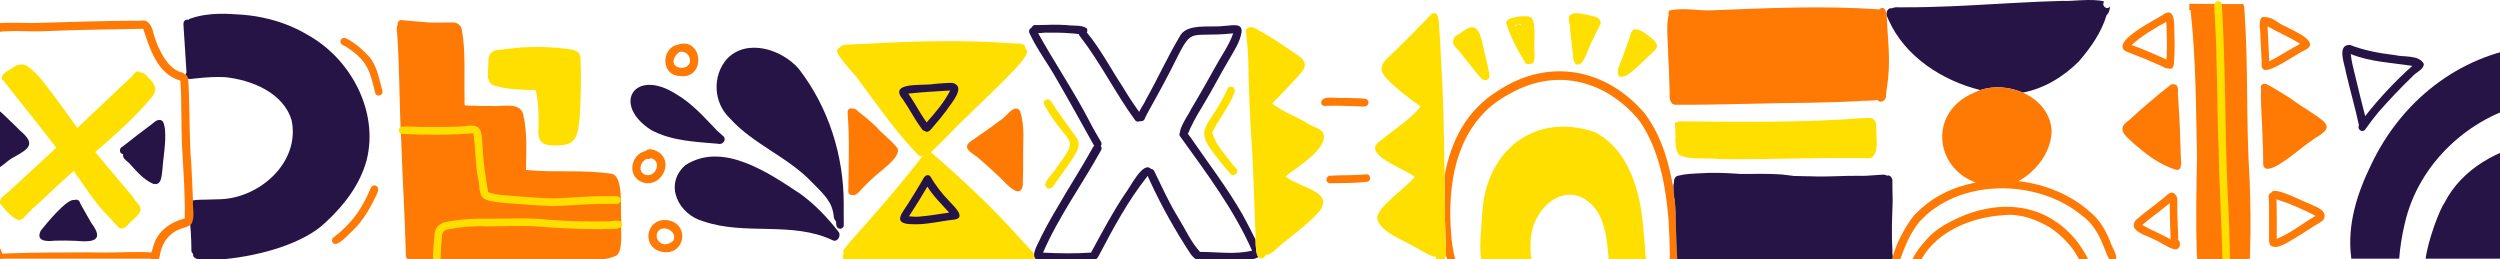 <svg width="1440" height="149" viewBox="0 0 1440 149" fill="none" xmlns="http://www.w3.org/2000/svg">
<path fill-rule="evenodd" clip-rule="evenodd" d="M177.185 20.094C202.029 33.805 218.285 64.135 211.171 92.316C207.367 106.256 198.438 117.946 188.007 127.646C175.365 140.234 150.14 147.167 130.026 149.177H113.632C112.11 148.749 111.003 147.905 111.244 146.15C110.684 145.817 110.275 145.217 110.257 144.357C110.072 110.668 101.709 115.915 126.204 114.772C149.219 114.439 172.901 93.723 168.017 69.487C163.387 53.347 144.773 45.996 129.509 44.427C123.897 44.181 118.8 44.524 113.425 45.106C111.246 45.078 107.53 46.657 106.849 43.598C106.832 42.813 107.047 42.249 107.426 41.844C107.424 41.83 107.424 41.82 107.42 41.809C106.802 33.252 106.433 24.678 105.786 16.12C105.813 14.752 105.235 13.089 106.277 11.972C106.905 11.374 107.783 11.157 108.556 11.419C108.886 10.983 109.393 10.656 110.101 10.567C111.309 10.15 112.533 9.795 113.762 9.489C119.206 8.143 124.852 7.812 130.476 7.956C132.465 8.007 134.448 8.116 136.422 8.262C141.517 8.507 146.594 9.14 151.577 10.192C152.986 10.488 154.383 10.819 155.772 11.181C163.269 13.14 170.495 16.084 177.185 20.094Z" fill="#261447"/>
<path fill-rule="evenodd" clip-rule="evenodd" d="M357.855 126.498C357.369 131.311 359.163 144.939 354.962 147.244C352.846 148.191 350.618 148.793 348.335 149.177H348.333H269.106H269.104C261.763 148.708 254.421 148.313 247.068 148.55C245.002 148.224 240.439 149.402 237.527 148.933C237.418 149.023 237.304 149.104 237.183 149.177H234.733C234.293 148.879 233.949 148.378 233.813 147.644C233.296 125.115 231.773 102.621 231.064 80.093C229.943 59.72 230.227 39.3 228.742 18.938C228.341 16.737 228.56 15.228 229.063 14.277C228.7 12.901 229.959 11.315 231.465 11.605C236.629 11.986 241.785 12.619 246.961 12.929C251.2 13.158 255.441 12.97 259.685 12.945C262.509 12.627 265.343 13.852 265.968 16.842C268.394 30.119 267.204 43.833 267.61 57.277C267.456 58.195 267.585 59.411 267.667 60.638C268.433 60.681 269.209 60.8 269.842 60.835C274.272 61.05 278.696 61.08 283.127 61.023C289.047 61.718 299.56 58.252 301.425 66.132C303.791 76.456 303.083 87.227 302.943 97.745C302.943 97.796 302.943 97.847 302.941 97.898C319.422 99.597 336.174 97.518 352.59 100.154C359.36 102.09 357.132 120.469 357.855 126.498Z" fill="#FE7A04"/>
<path fill-rule="evenodd" clip-rule="evenodd" d="M238.698 149.178C238.51 148.601 238.629 147.928 239.231 147.198C240.225 146.095 241.67 146.772 242.923 146.784C247.503 147.005 252.095 146.928 256.677 147.058C261.221 147.188 265.786 147.331 270.319 147.711C271.246 147.694 272.039 148.341 272.319 149.176H238.698V149.178Z" fill="#FE7A04"/>
<path fill-rule="evenodd" clip-rule="evenodd" d="M236.941 149.177C236.521 148.469 236.469 147.567 237.045 146.823C238.326 145.27 240.621 146.016 242.381 145.805C243.532 145.787 244.509 146.742 244.524 147.895C244.53 148.441 244.378 148.86 244.122 149.177H236.941Z" fill="#FE7A04"/>
<path fill-rule="evenodd" clip-rule="evenodd" d="M249.476 149.178C248.959 147.873 249.822 146.062 251.536 146.19C256.247 147.058 261.064 147.362 265.843 147.638C272.183 147.98 278.218 148.301 284.507 148.528C285.19 148.518 285.707 148.781 286.052 149.178H249.476Z" fill="#FE7A04"/>
<path fill-rule="evenodd" clip-rule="evenodd" d="M589.317 92.055C589.343 96.424 589.325 100.785 589.129 105.146C589.4 107.645 588.32 111.153 585.151 109.993C580.918 108.022 578.083 103.909 574.58 100.924C571.249 97.749 567.817 94.67 564.321 91.68C561.453 88.74 553.051 85.658 559.206 81.36C564.998 77.329 570.624 73.534 576.202 69.301C579.389 67.718 584.212 59.205 587.517 63.908C590.568 72.833 589.112 82.751 589.317 92.055Z" fill="#FE7A04"/>
<path fill-rule="evenodd" clip-rule="evenodd" d="M517.04 85.494C518.996 90.856 506.142 99.051 502.623 102.707C500.534 104.57 498.836 106.163 497.009 108.183C495.525 109.567 493.447 112.88 491.29 112.292H491.288C490.122 112.507 488.778 111.917 488.624 110.486C488.784 95.193 489.416 79.823 488.202 64.531C488.208 64.537 488.212 64.541 488.212 64.541C488.177 62.704 490.008 62.041 491.31 62.602C492.518 62.432 493.43 63.407 494.27 64.135C497.97 67.059 501.68 69.98 504.985 73.358C508.731 77.64 513.656 80.991 517.04 85.494Z" fill="#FE7A04"/>
<path fill-rule="evenodd" clip-rule="evenodd" d="M1086.78 10.437C1087.32 21.535 1088.73 32.678 1087.67 43.782C1087.38 47.79 1086.53 51.494 1086.31 55.239C1086.51 57.595 1083.5 59.782 1081.67 57.81C1081.59 57.723 1081.52 57.631 1081.45 57.532C1077.97 58.288 1072.54 57.844 1070.73 58.266C1061.53 58.732 1052.32 58.974 1043.12 59.166C1017.07 59.351 990.948 60.46 965.002 60.338C964.594 60.336 964.221 60.306 963.81 60.133C963.816 60.127 963.818 60.123 963.824 60.119C963.299 59.896 962.95 59.513 962.763 59.065C962.757 59.063 962.755 59.059 962.751 59.057C961.068 57.039 961.977 53.877 961.636 51.413C961.551 44.682 961.235 37.959 960.85 31.235C961.137 28.352 959.288 13.663 961.235 8.609C960.817 7.709 960.951 6.539 961.879 5.983C969.916 4.207 978.624 6.442 986.885 5.904C1018.71 4.631 1050.59 3.163 1082.41 5.428C1085.65 2.462 1087.13 7.747 1086.78 10.437Z" fill="#FE7A04"/>
<path fill-rule="evenodd" clip-rule="evenodd" d="M1295.8 103.694C1296.28 117.138 1296.52 130.601 1296.06 144.051C1295.88 145.564 1296.34 147.81 1295.63 149.179H1291.76H1291.74H1291.69H1291.62H1291.51H1291.38H1291.22H1291.03H1290.82H1290.58H1290.32H1290.04H1289.73H1289.41H1289.07H1288.71H1288.33H1287.94H1287.53H1287.1H1286.67H1286.22H1285.76H1285.29H1284.82H1284.33H1283.84H1283.34H1282.83H1282.32H1281.81H1281.3H1280.79H1280.27H1279.76H1279.25H1278.74H1278.24H1277.74H1277.25H1276.76H1276.28H1275.81H1275.36H1274.91H1274.47H1274.05H1273.64H1273.25H1272.87H1272.51H1272.17H1271.84H1271.54H1271.26H1271H1270.76H1270.55H1270.36H1270.2H1270.06H1269.96H1269.88H1269.83H1269.82H1265.59C1265.44 148.706 1265.44 148.183 1265.6 147.694C1265.46 147.429 1265.38 147.133 1265.36 146.823C1264.77 128.428 1265.09 109.636 1265.47 91.306C1264.9 63.042 1264.92 34.675 1261.84 6.547C1261.81 6.32 1261.77 6.079 1261.74 5.831C1261.48 5.825 1261.23 5.77 1260.99 5.671C1261.01 5.116 1261.03 4.562 1261.05 4.005C1261.08 3.404 1261.07 2.798 1261.08 2.192C1268.62 2.194 1276.17 2.267 1283.7 2.342C1286.5 2.383 1289.31 2.375 1292.12 2.328C1292.55 3.305 1292.8 4.554 1292.82 6.145C1295.12 38.6 1293.64 71.217 1295.8 103.694Z" fill="#FE7A04"/>
<path fill-rule="evenodd" clip-rule="evenodd" d="M1338.39 69.933C1344.14 75.209 1334.34 78.292 1331.1 81.293C1326.28 84.152 1309.03 100.296 1304.52 96.711C1303.5 95.811 1303.57 94.491 1303.59 93.545C1303.64 89.259 1303.49 84.977 1303.29 80.695C1303.06 70.868 1302.06 60.934 1302.38 51.146C1301.57 48.044 1304.75 47.606 1306.79 49.159C1311.18 51.498 1315.35 54.262 1319.6 56.845C1325.59 61.603 1332.63 64.916 1338.39 69.933Z" fill="#FE7A04"/>
<path fill-rule="evenodd" clip-rule="evenodd" d="M1256.36 94.135C1256.39 94.526 1256.3 94.889 1256.14 95.201C1256.37 96.661 1255.11 98.38 1253.29 97.727C1243.53 94.785 1235.35 88.286 1227.85 81.597C1223.3 77.473 1219.36 73.816 1226.18 69.372C1233.81 62.375 1241.62 55.592 1249.82 49.266C1250.55 48.506 1251.54 48.328 1252.37 48.549C1252.47 48.555 1252.59 48.565 1252.71 48.583C1255.63 49.576 1254.02 53.698 1254.6 56.052C1255.02 62.89 1255.5 69.719 1255.69 76.567C1255.84 81.119 1255.96 85.676 1256.14 90.228C1256.2 91.531 1256.32 92.833 1256.36 94.135Z" fill="#FE7A04"/>
<path fill-rule="evenodd" clip-rule="evenodd" d="M334.28 32.68C334.96 44.415 334.576 56.303 333.861 68.04C332.492 81.214 330.943 84.407 316.946 83.667C310.166 83.089 309.759 78.897 310.229 73.135C310.355 66.073 310.108 58.921 308.682 51.989C301.102 51.592 293.365 51.724 285.996 49.651C280.8 48.613 280.646 44.354 281.134 39.962C281.669 36.885 280.277 31.644 283.591 30.012C284.704 28.719 286.677 28.881 288.226 28.615C291.45 28.222 294.673 27.831 297.911 27.553C307.231 26.744 316.63 26.936 325.913 28.084C329.11 28.496 333.694 28.682 334.28 32.68Z" fill="#FFDF00"/>
<path fill-rule="evenodd" clip-rule="evenodd" d="M595.613 148.161C595.621 148.554 595.542 148.893 595.4 149.179H591.418H489.472H485.938C485.052 148.177 485.284 147.003 486.007 146.093C485.614 145.347 485.651 144.408 486.168 143.686C488.813 140.076 491.85 136.773 494.827 133.446C504.862 122.226 514.636 110.861 524.021 99.236C526.111 96.669 528.137 94.056 530.197 91.469C530.608 90.95 531.04 90.339 531.565 89.924C531.559 89.918 531.555 89.914 531.549 89.91C531.496 89.869 531.445 89.831 531.397 89.786C530.663 90.133 529.763 90.094 528.988 89.36C516.597 76.659 506.401 62.015 495.86 47.792C493.825 44.127 480.712 31.35 482.226 28.779C482.482 28.1 483.025 27.679 483.637 27.51C484.209 26.099 486.63 25.714 488.284 25.724C491.773 25.446 495.273 25.39 498.77 25.264C512.956 24.463 527.153 23.8 541.367 23.725C555.409 23.62 569.437 23.914 583.442 24.994C585.875 25.327 590.587 24.197 590.544 27.861C590.534 27.922 590.52 27.981 590.508 28.039C590.611 28.09 590.71 28.149 590.804 28.218C595.063 30.598 581.015 43.148 578.998 45.647C567.424 57.232 555.44 68.172 544.113 79.957C541.505 82.583 538.823 85.123 536.196 87.73C554.951 103.694 572.831 120.75 589.22 139.155C591.09 141.241 593.312 143.508 595.071 145.519C595.54 146.103 595.625 146.744 595.463 147.316C595.558 147.561 595.613 147.845 595.613 148.161Z" fill="#FFDF00"/>
<path fill-rule="evenodd" clip-rule="evenodd" d="M85.614 44.901C89.456 48.624 90.984 51.825 87.159 56.342C77.516 67.841 66.226 77.745 54.877 87.57C55.071 87.815 55.262 88.058 55.458 88.3C61.922 96.195 68.49 103.82 74.996 111.562C78.475 114.98 79.179 118.332 74.461 121.081C72.051 122.466 69.92 125.196 67.053 125.377C66.69 125.205 66.384 125.028 66.127 124.848C65.37 125.75 63.978 126.131 62.901 125.028C56.521 118.877 51.547 111.507 46.524 104.259C45.163 102.319 43.783 100.387 42.392 98.467C40.794 99.895 39.203 101.332 37.631 102.78C31.517 108.18 25.737 114.052 19.622 119.41C17.438 120.982 15.575 124.025 12.585 123.672C11.819 123.493 11.277 123.139 10.933 122.703C10.296 122.944 9.548 122.893 8.867 122.352C5.862 119.595 0.66 114.056 5.033 110.376C11.328 104.464 17.726 98.662 24.072 92.803C26.858 90.228 29.635 87.647 32.407 85.062C23.18 72.981 13.609 61.159 4.159 49.256C3.616 48.451 2.835 47.659 2.371 46.771C1.536 46.468 0.95 45.643 0.937 44.696C1.625 41.805 5.203 40.544 7.441 38.935C10.521 36.621 14.116 36.382 17.053 39.087C22.683 43.312 26.513 49.339 30.821 54.799C35.535 60.989 39.989 67.377 44.523 73.7C54.68 64.133 64.793 54.527 74.946 44.956C76.478 43.883 77.249 41.639 79.073 41.139C79.866 41.019 80.533 41.347 80.959 41.88C82.988 41.546 84.373 43.59 85.614 44.901Z" fill="#FFDF00"/>
<path fill-rule="evenodd" clip-rule="evenodd" d="M68.671 131.281C66.469 128.905 63.937 126.719 62.214 123.948C61.484 122.577 62.165 120.718 63.765 120.42C65.678 120.055 66.074 121.786 67.061 122.875C66.662 119.883 69.062 117.308 69.642 114.441C70.512 110.07 73.719 110.938 76.051 113.699C77.75 115.4 79.661 117.063 80.655 119.297C82.025 122.587 78.185 124.779 76.308 126.899C74.106 128.552 71.868 132.905 68.671 131.281ZM69.518 125.484C69.806 125.78 70.094 126.078 70.38 126.378C70.514 126.253 70.644 126.127 70.777 126.001C70.347 125.851 69.962 125.578 69.695 125.203C69.609 125.186 69.52 125.166 69.433 125.142C69.312 125.111 69.194 125.073 69.08 125.032C69.224 125.182 69.37 125.334 69.518 125.484ZM72.924 118.299C72.685 118.918 72.438 119.538 72.19 120.154C72.146 120.262 72.103 120.371 72.057 120.479C72.49 120.162 72.931 119.854 73.387 119.568C73.956 119.212 74.635 119.13 75.246 119.303C75.041 119.072 74.83 118.843 74.615 118.62C74.173 118.18 73.725 117.746 73.277 117.312C73.166 117.642 73.05 117.971 72.924 118.299Z" fill="#FFDF00"/>
<path fill-rule="evenodd" clip-rule="evenodd" d="M69.317 127.99C66.592 127.035 67.956 122.974 70.622 123.204C71.709 123.366 72.956 123.755 73.481 124.795C74.282 126.356 72.739 128.248 71.072 127.865C70.535 128.128 69.886 128.181 69.317 127.99Z" fill="#FFDF00"/>
<path fill-rule="evenodd" clip-rule="evenodd" d="M10.003 126.468C6.111 124.767 3.431 121.202 0.712 118.078C-1.058 116.26 0.586 113.804 2.293 112.637C3.676 111.544 5.113 110.522 6.51 109.484C7.536 108.479 9.231 107.883 10.293 109.178C12.519 112.29 6.49 114.421 4.913 116.199C6.784 118.182 8.434 120.426 10.772 121.9C12.303 120.383 13.63 119.183 15.021 117.663C16.412 116.047 19.184 117.432 18.729 119.516C18.442 120.746 17.27 121.569 16.483 122.484C14.827 123.992 12.576 127.798 10.003 126.468Z" fill="#FFDF00"/>
<path fill-rule="evenodd" clip-rule="evenodd" d="M416.769 78.566C418.639 80.707 416.139 83.627 413.603 82.81C400.494 81.664 386.776 81.234 374.944 74.822C352.142 60.115 365.421 38.835 389.456 54.213C398.687 59.543 405.671 67.608 412.976 75.178C414.185 76.366 415.535 77.406 416.769 78.566Z" fill="#261447"/>
<path fill-rule="evenodd" clip-rule="evenodd" d="M485.986 117.646C486.02 121.705 485.893 125.77 486.025 129.825C485.879 132.002 482.673 132.507 481.925 130.389C481.72 129.863 481.678 129.316 481.635 128.734C481.601 128.317 481.581 127.899 481.566 127.481C479.865 126.157 480.366 123.457 479.723 121.563C478.134 114.64 472.34 109.877 467.697 104.979C453.781 90.358 433.894 83.122 420.404 68.147C410.911 59.188 410.123 43.804 418.697 33.951C430.212 21.856 450.332 28.414 460.08 39.63C477.286 61.852 486.033 89.632 485.986 117.646Z" fill="#261447"/>
<path fill-rule="evenodd" clip-rule="evenodd" d="M482.841 133.343C484.781 135.309 482.535 139.784 479.703 138.423C456.312 127.264 429.358 135.775 405.315 127.534C390.819 123.674 382.136 106.315 394.732 95.159C416.308 81.176 443.013 99.738 461.265 111.85C469.474 117.867 476.607 125.322 482.841 133.343Z" fill="#261447"/>
<path fill-rule="evenodd" clip-rule="evenodd" d="M11.783 75.42C20.874 83.136 16.497 85.741 8.099 90.443C4.365 92.117 -0.86 98.254 -4.199 98.013C-9.191 96.78 -6.871 84.673 -7.303 80.502C-6.851 76.8 -7.194 66.388 -4.921 64.072C-2.964 60.664 0.596 64.721 2.41 66.315C5.593 69.289 8.655 72.391 11.783 75.42Z" fill="#261447"/>
<path fill-rule="evenodd" clip-rule="evenodd" d="M93.915 70.116C96.78 76.269 94.041 89.822 93.626 96.949C93.109 100.336 93.425 107.369 88.156 105.839C82.909 103.603 78.969 98.986 75.203 94.873C73.859 92.916 70.237 91.574 70.939 88.811C68.683 88.559 68.447 85.467 70.414 84.559C73.597 82.213 76.626 79.665 79.778 77.271C82.428 75.264 85.143 73.332 87.748 71.26C89.38 69.733 92.052 67.868 93.915 70.116Z" fill="#261447"/>
<path fill-rule="evenodd" clip-rule="evenodd" d="M52.689 128.566C60.294 138.711 53.376 139.613 44.095 138.744C39.849 138.543 35.584 138.496 31.336 138.632C27.002 139.165 20.313 139.039 23.515 132.813C26.286 129.298 38.97 113.744 42.974 115.252C44.709 114.338 46.001 115.921 46.382 117.47C48.432 121.194 50.568 124.88 52.689 128.566Z" fill="#261447"/>
<path fill-rule="evenodd" clip-rule="evenodd" d="M103.712 46.387C90.676 42.594 86.268 28.088 82.493 16.574C63.963 16.96 45.414 17.087 26.888 17.906C17.264 18.454 7.556 17.235 -2.013 18.503C-2.311 28.07 -9.723 42.207 -20 44.105V39.032C-13.072 36.538 -8.857 28.2 -7.308 21.383C-6.775 17.021 -7.592 14.006 -1.991 13.517C5.211 12.698 12.481 13.343 19.709 13.256C40.171 12.653 60.63 11.962 81.104 11.94C85.885 10.883 87.687 15.79 88.51 19.565C89.932 24.617 92.008 29.523 94.919 33.901C97.385 37.394 100.539 40.81 104.878 41.761C107.848 42.479 106.711 47.194 103.712 46.387Z" fill="#FE7A04"/>
<path fill-rule="evenodd" clip-rule="evenodd" d="M87.035 149.177C86.301 147.023 87.98 143.524 88.389 141.501C90.879 133.042 98.184 127.923 106.409 125.792C106.701 112.353 105.669 98.893 104.917 85.476C104.209 72.364 104.781 59.213 103.897 46.108C103.22 43.437 106.628 41.483 108.073 44.188C108.657 46.408 108.481 48.814 108.72 51.103C109.397 65.765 108.931 80.466 110.231 95.104C110.563 101.979 110.908 108.847 111.151 115.724C110.922 119.962 112.298 124.779 110.423 128.702C109.134 130.38 106.95 130.818 105.061 131.498C98.21 133.399 93.563 139.183 92.266 146.062C92.063 146.993 91.925 148.203 91.536 149.177H87.035Z" fill="#FE7A04"/>
<path fill-rule="evenodd" clip-rule="evenodd" d="M-2.688 149.177C-4.59 143.202 -8.336 137.712 -13.036 133.576C-14.919 131.706 -18.155 130.642 -20 128.728V41.035C-18.086 40.717 -17.141 42.987 -17.306 44.757C-16.316 71.635 -15.09 98.625 -16.561 125.501C-9.364 129.336 -3.959 135.613 -0.144 142.74C0.748 144.364 1.488 146.077 1.809 147.913C1.9 148.386 1.841 148.812 1.677 149.177H-2.688Z" fill="#FE7A04"/>
<path fill-rule="evenodd" clip-rule="evenodd" d="M-1.202 149.178C-1.45 148.268 -1.125 147.192 -0.286 146.677C-0.288 146.675 -0.292 146.675 -0.294 146.673C1.752 145.716 4.239 146.113 6.457 145.892C13.346 145.691 20.235 145.47 27.125 145.474C37.762 145.558 48.402 145.162 59.036 145.48C68.303 145.503 77.595 144.87 86.856 145.367C88.918 145.555 89.475 147.883 88.496 149.18L-1.202 149.178Z" fill="#FE7A04"/>
<path fill-rule="evenodd" clip-rule="evenodd" d="M391.09 43.744C380.647 43.089 380.902 27.697 390.267 25.753C405.077 20.793 406.979 46.337 391.09 43.744ZM393.644 39.02C400.102 37.945 397.659 28.526 391.289 29.951C389.186 31.64 386.849 34.622 388.533 37.333C389.707 38.908 391.822 39.119 393.644 39.02Z" fill="#FE7A04"/>
<path fill-rule="evenodd" clip-rule="evenodd" d="M370.785 105.216C361.009 102.538 362.748 88.924 371.947 86.968C374.009 84.805 377.796 86.648 379.9 87.983C388.034 94.404 380.48 107.822 370.785 105.216ZM372.991 100.888C378.515 101.058 380.843 92.397 374.937 91.126C374.258 91.755 373.344 91.734 372.683 91.473C368.074 93.182 367.219 100.495 372.991 100.888Z" fill="#FE7A04"/>
<path fill-rule="evenodd" clip-rule="evenodd" d="M382.08 145.211C368.606 143.141 371.93 124.432 385.358 126.962C397.316 129.663 394.469 146.764 382.08 145.211ZM383.612 140.694C385.198 140.552 386.803 139.765 387.856 138.569L387.868 138.608C390.031 134.095 384.271 130.107 380.291 132.108C376.135 134.979 378.785 141.037 383.612 140.694Z" fill="#FE7A04"/>
<path fill-rule="evenodd" clip-rule="evenodd" d="M961.735 149.177C961.77 147.8 961.94 146.387 961.786 145.122C961.709 138.877 961.462 132.11 961.02 126.101C959.396 106.621 955.698 86.382 944.586 69.907C925.686 46.539 896.818 38.645 870.04 53.791C839.134 69.656 833.19 104.57 835.964 136.185C836.328 140.14 836.894 144.181 837.898 148.011C838.088 148.41 838.135 148.805 838.074 149.175H833.606C833.249 148.443 832.967 147.672 832.736 146.879C833.283 142.863 832.371 137.028 832.598 134.818C832.071 123.641 832.176 112.454 832.093 101.269C835.639 81.202 844.906 63.205 863.183 52.07C892.12 33.118 925.275 39.403 947.379 65.372C957.604 78.895 961.95 95.866 964.525 112.375C964.616 116.898 965.417 122.419 965.164 124.888C965.427 132.986 965.52 141.091 966.082 149.177H961.735Z" fill="#FE7A04"/>
<path fill-rule="evenodd" clip-rule="evenodd" d="M653.796 69.204C642.516 53.747 634.011 36.364 622.305 21.227C619.572 18.358 624.231 15.603 626.161 18.877C634.116 28.575 639.955 39.819 646.836 50.278C650.21 56.019 653.802 61.191 657.614 66.501C659.159 68.865 655.508 71.481 653.796 69.204Z" fill="#261447"/>
<path fill-rule="evenodd" clip-rule="evenodd" d="M681.017 78.451C676.546 76.865 684.658 66.205 685.814 63.336C690.639 55.294 695.269 47.142 699.799 38.937C703.318 32.39 707.878 26.279 710.317 19.216C682.578 22.054 687.732 13.726 674.476 40.163C671.48 46.01 668.327 51.768 665.171 57.53C663.245 61.013 661.231 64.462 659.486 68.042C659.261 69.453 657.505 70.296 656.256 69.565C652.838 67.381 659.046 60.295 660.007 57.459C666.714 45.59 672.317 33.124 679.281 21.402C683.14 12.889 697.498 16.102 705.358 14.902C708.875 14.888 715.714 12.718 715.154 18.476C714.209 24.512 710.515 29.694 707.574 34.924C702.777 43.016 698.483 51.401 693.637 59.468C690.961 63.912 688.255 68.34 686.039 73.038C684.842 75.081 684.232 79.466 681.017 78.451Z" fill="#261447"/>
<path fill-rule="evenodd" clip-rule="evenodd" d="M723.206 138.06C723.249 142.076 723.476 146.411 724.806 148.098C724.084 148.522 723.176 148.88 722.144 149.178H688.675C687.41 148.37 686.368 147.121 685.499 145.845C676.917 132.748 669.17 118.978 662.609 104.746C661.9 103.246 661.2 101.747 660.659 100.178C659.862 97.776 663.491 96.14 664.748 98.368C669.216 107.469 673.316 116.768 678.684 125.405C682.747 131.978 685.967 139.396 691.196 145.081C701.243 145.081 711.322 146.774 721.189 144.357C710.699 120.631 695.033 99.801 680.014 78.931L680.021 78.929C678.37 77.532 679.946 74.649 682.038 75.257C684.043 76.101 685.05 78.394 686.366 80.02C696.299 94.402 706.965 108.351 715.678 123.528C718.239 128.321 720.824 133.156 723.206 138.06Z" fill="#261447"/>
<path fill-rule="evenodd" clip-rule="evenodd" d="M596.518 149.177C593.69 146.403 598.537 139.461 599.739 136.28C604.011 127.717 609.033 119.554 613.858 111.297C618.531 103.469 623.397 95.763 627.851 87.807C629.096 85.891 630.319 81.916 633.275 83.31C634.303 83.874 634.805 85.19 634.347 86.287C623.45 106.098 609.789 124.72 600.786 145.513C610.071 145.983 619.209 146.14 628.443 145.497C634.743 133.931 640.853 122.241 648.247 111.299C650.887 108.14 659.142 90.893 663.611 98.131C663.505 97.956 663.361 97.835 663.203 97.711C665.263 99.203 663.221 102.459 661.044 101.358C649.849 115.39 641.257 131.35 632.948 147.206C632.581 148.049 632.074 148.69 631.468 149.175H596.518V149.177Z" fill="#261447"/>
<path fill-rule="evenodd" clip-rule="evenodd" d="M630.224 83.975C623.067 71.199 616.045 58.339 608.663 45.68C603.692 36.721 597.364 28.536 593.04 19.226C591.558 16.388 595.937 14.099 596.997 17.349C606.538 34.866 619.104 53.246 628.566 71.821C630.303 75.254 632.381 78.499 634.263 81.847C635.42 84.342 631.698 86.364 630.224 83.975Z" fill="#261447"/>
<path fill-rule="evenodd" clip-rule="evenodd" d="M623.732 19.918C617.036 18.979 610.26 18.679 603.499 18.819C600.681 18.441 594.742 20.654 594.132 16.627C594.142 15.084 595.612 14.03 596.993 14.472C602.674 14.33 608.879 14.05 614.408 14.452C618.084 15.03 622.601 14.21 625.796 16.171C627.11 17.7 625.719 20.203 623.732 19.918Z" fill="#261447"/>
<path fill-rule="evenodd" clip-rule="evenodd" d="M762.019 76.275C766.125 85.237 746.418 96.663 740.45 101.604C748.091 108.406 771.844 110.309 757.839 124.01C752.555 129.529 746.38 134.07 740.47 138.879C737.852 140.24 732.066 147.668 729.066 146.669C728.76 148.025 727.239 149.205 725.755 148.773C725.388 148.672 725.072 148.439 724.804 148.098C723.474 146.411 723.247 142.075 723.204 138.06C723.168 134.991 723.237 132.112 722.998 130.731C722.481 116.969 722.063 103.199 721.382 89.441C720.058 70.785 719.302 52.119 718.955 33.42C718.779 29.347 718.505 25.611 718.061 21.649C718.053 19.82 716.763 17.343 718.691 16.114C718.979 16.001 719.245 15.926 719.496 15.883C719.62 15.796 719.752 15.707 719.896 15.62C722.6 15.409 724.976 17.753 727.389 18.778C734.041 22.657 739.993 26.655 746.228 30.985C752.817 34.965 753.279 38.136 747.894 43.717C742.874 48.997 737.994 54.426 732.82 59.555C738.858 64.614 746.761 66.99 753.39 71.233C756.178 72.997 759.882 73.654 762.019 76.275Z" fill="#FFDF00"/>
<path fill-rule="evenodd" clip-rule="evenodd" d="M832.595 134.82C832.368 137.03 833.282 142.865 832.733 146.881C832.615 147.751 832.429 148.536 832.147 149.178H827.131C827.018 148.704 827.04 148.199 827.218 147.751C827.228 147.727 827.235 147.703 827.249 147.682C826.762 147.926 826.17 147.974 825.532 147.707C821.203 146.241 817.568 143.445 813.499 141.454C807.471 137.991 794.354 133.107 793.255 125.665C793.288 118.974 810.508 107.815 814.859 101.796C809.791 97.826 791.755 91.57 792.013 85.023C792.457 82.432 795.137 81.188 796.957 79.616C804.175 73.696 812.435 68.711 818.296 61.337C811.228 56.319 804.11 51.06 798.196 44.69C792.308 38.342 798.368 34.203 803.001 29.864C810.316 22.805 817.373 15.431 824.489 8.199C825.491 7.068 827.575 7.486 828.013 8.957C828.048 9.069 828.074 9.185 828.088 9.304C828.802 10.758 828.599 12.613 828.848 14.188C829.434 21.316 829.801 28.453 830.073 35.596C831.358 54.596 831.687 73.627 831.971 92.659C832.031 95.529 832.064 98.402 832.084 101.273C832.173 112.456 832.068 123.643 832.595 134.82Z" fill="#FFDF00"/>
<path fill-rule="evenodd" clip-rule="evenodd" d="M947.648 147.03C947.97 147.644 948.106 148.418 948.071 149.179H943.471H943.461H943.435H943.392H943.333H943.258H943.167H943.062H942.944H942.812H942.666H942.508H942.338H942.156H941.965H941.762H941.551H941.33H941.101H940.864H940.619H940.369H940.112H939.85H939.581H939.309H939.033H938.752H938.47H938.186H937.892H937.604H937.316H937.028H936.74H936.454H936.169H935.887H935.607H935.331H935.058H934.79H934.528H934.271H934.02H933.776H933.539H933.31H933.089H932.878H932.677H932.485H932.304H932.134H931.976H931.83H931.698H931.579H931.475H931.384H931.309H931.25H931.206H931.181H931.171H926.593C925.719 139.559 925.125 129.661 919.854 121.482C907.455 104.103 888.707 113.194 882.976 130.835C881.528 135.733 881.332 140.923 881.686 145.99C881.615 146.963 882.009 148.12 882.146 149.181H877.725H877.709H877.666H877.595H877.496H877.372H877.222H877.048H876.853H876.634H876.393H876.133H875.853H875.555H875.239H874.907H874.56H874.197H873.82H873.429H873.027H872.614H872.19H871.758H871.318H870.87H870.416H869.956H869.491H869.023H868.551H868.078H867.604H867.13H866.657H866.185H865.716H865.25H864.79H864.336H863.888H863.448H863.016H862.594H862.181H861.779H861.388H861.011H860.648H860.299H859.967H859.652H859.354H859.073H858.813H858.574H858.355H858.16H857.986H857.836H857.712H857.613H857.542H857.499H857.483H853.169C851.729 143.08 853.649 126.435 853.771 122.999C855.665 87.385 883.233 64.401 918.323 75.973C937.302 85.459 944.361 108.428 946.206 128.187C946.685 133.452 947.327 138.701 947.619 143.976C947.688 144.889 947.832 146.052 947.648 147.03Z" fill="#FFDF00"/>
<path fill-rule="evenodd" clip-rule="evenodd" d="M853.466 45.394C848.191 39.78 843.958 33.258 838.707 27.606C837.349 26.261 835.787 23.618 838.17 22.442C839.06 22.047 840.27 22.32 840.791 23.186C842.042 24.782 843.5 26.205 844.822 27.737C848.951 32.484 852.512 37.702 856.751 42.357C858.509 44.427 855.407 47.31 853.466 45.394Z" fill="#FFDF00"/>
<path fill-rule="evenodd" clip-rule="evenodd" d="M855.689 46.162C852.534 46.468 851.889 37.684 850.541 35.157C847.455 36.34 845.229 30.434 843.658 28.492C841.442 28.814 840.177 26.553 840.491 24.591C839.265 25.274 837.487 24.463 837.347 23.013C837.118 21.381 838.65 20.615 839.822 19.883C842.261 18.452 844.467 16.392 847.237 15.652C853.26 14.938 853.773 26.533 855.261 30.709C856.116 34.478 857.004 38.247 857.745 42.039C858.217 43.695 857.848 46.166 855.689 46.162Z" fill="#FFDF00"/>
<path fill-rule="evenodd" clip-rule="evenodd" d="M878.52 36.098C874.161 28.95 869.948 21.266 867.6 13.252C867.801 11.792 869.451 10.869 870.771 11.623C872.772 13.466 873.176 16.568 874.508 18.904C876.892 24.256 879.386 28.885 882.26 33.805C883.357 36.054 880.036 38.099 878.52 36.098Z" fill="#FFDF00"/>
<path fill-rule="evenodd" clip-rule="evenodd" d="M880.458 36.55C878.374 35.174 879.209 30.17 878.526 27.753C877.526 27.914 876.492 27.378 876.057 26.422C875.988 26.269 875.921 26.113 875.86 25.955C874.118 24.139 873.715 21.351 872.847 19.046C871.746 16.615 873.017 12.97 876.125 14.492C876.166 14.275 876.215 14.06 876.28 13.846C874.532 14.077 872.76 14.296 871.065 14.77C869.467 15.995 867.089 14.143 867.898 12.276C868.379 9.691 880.488 8.337 882.023 10.194C885.076 12.939 883.343 24.864 883.86 29.422C883.775 31.974 884.825 38.083 880.458 36.55Z" fill="#FFDF00"/>
<path fill-rule="evenodd" clip-rule="evenodd" d="M908.4 37.207C905.44 36.137 906.26 30.831 905.627 28.226C905.187 23.575 904.407 18.955 904.281 14.281C900.463 3.96 912.997 8.42 918.345 9.507C920.782 10.03 922.927 12.027 921.518 14.604C920.153 17.503 918.493 20.426 917.205 23.311C915.332 26.213 912.313 38.351 908.4 37.207Z" fill="#FFDF00"/>
<path fill-rule="evenodd" clip-rule="evenodd" d="M932.708 43.914C929.874 41.945 934.442 34.521 935.06 31.64C936.291 28.309 937.554 24.982 938.663 21.604C939.275 20.106 939.322 18.134 940.737 17.136C943.709 16.114 946.76 18.618 949.1 20.248C958.6 27.387 953.663 27.891 947.5 34.391C944.579 36.782 936.465 46.185 932.708 43.914Z" fill="#FFDF00"/>
<path fill-rule="evenodd" clip-rule="evenodd" d="M1090.18 115.074C1090.18 115.149 1090.19 115.226 1090.19 115.301C1090.19 115.386 1090.18 115.471 1090.18 115.556C1090.18 115.54 1090.18 115.524 1090.18 115.508C1090.03 119.783 1089.91 124.055 1089.78 128.325C1089.7 130.782 1089.67 133.243 1089.67 135.702C1089.67 136.039 1089.67 136.374 1089.66 136.714C1089.65 137.716 1089.64 138.721 1089.67 139.723C1089.7 141.053 1089.73 142.387 1089.77 143.719C1089.71 145.541 1089.67 147.36 1089.65 149.179H1085.94H970.847H966.082C965.519 141.095 965.427 132.99 965.164 124.89C965.417 122.421 964.614 116.9 964.525 112.377C964.464 109.298 964.73 106.68 965.884 105.802C966.003 105.735 966.121 105.681 966.24 105.64C966.642 105.373 967.143 105.223 967.714 105.267C983.439 105.74 999.009 104.154 1014.69 103.445C1037.12 102.459 1059.6 102.526 1081.96 100.76C1083.49 100.754 1085.75 100.191 1086.89 101.212C1087.23 101.076 1087.61 101.024 1087.99 101.089C1088.93 101.271 1089.57 102.167 1090.02 103.422C1090.03 105.693 1090.04 107.964 1090.06 110.236C1090.06 111.85 1090.13 113.46 1090.18 115.074Z" fill="#261447"/>
<path fill-rule="evenodd" clip-rule="evenodd" d="M964.327 113.289C964.477 110.634 962.541 104.724 965.73 103.623C966.529 103.402 967.552 103.728 968.019 104.434C968.682 105.172 969.016 106.214 968.497 107.126C968.542 109.024 968.507 110.924 968.592 112.821C968.923 115.58 964.598 116.057 964.327 113.289Z" fill="#261447"/>
<path fill-rule="evenodd" clip-rule="evenodd" d="M966.319 108.01C963.556 106.143 965.174 102.617 968.363 102.915C972.786 102.85 977.218 103.163 981.642 102.893C1009.01 100.582 1036.54 101.285 1063.96 102.114C1069.32 102.269 1074.68 102.457 1080.03 102.735C1081.19 102.794 1082.14 103.728 1082.11 104.912C1082.08 106.078 1081.09 107.005 1079.93 106.988C1070.72 106.907 1061.52 106.621 1052.32 106.331C1034.01 105.672 1015.67 105.843 997.359 106.238C987.96 106.715 978.636 107.886 969.208 107.313C968.622 108.255 967.266 108.633 966.319 108.01Z" fill="#261447"/>
<path fill-rule="evenodd" clip-rule="evenodd" d="M966.462 107.422C965.193 107.394 964.278 106.34 964.256 105.109C964.096 103.321 964.818 101.427 966.797 101.172C970.813 100.14 975.01 100.024 979.133 99.811C993.049 98.883 1006.83 100.639 1020.65 101.932C1039.97 103.363 1059.36 100.379 1078.71 101.516C1080.18 101.571 1081.64 101.693 1083.07 101.378C1085.09 101.387 1085.86 104.219 1084.15 105.297C1083.3 105.92 1082.18 105.881 1081.18 105.891C1063.14 105.228 1045.16 107.106 1027.15 107.108C1007.75 106.163 988.098 102.609 968.745 105.539C968.623 106.634 967.524 107.446 966.462 107.422Z" fill="#261447"/>
<path fill-rule="evenodd" clip-rule="evenodd" d="M1041.14 106.577C1022.43 103.374 1003.3 105.409 984.516 103.941C981.868 103.741 982.038 99.667 984.723 99.722C998.718 100.896 1012.73 99.515 1026.73 100.531C1031.76 101.054 1036.76 101.889 1041.79 102.411C1044.48 102.792 1043.84 107.009 1041.14 106.577Z" fill="#261447"/>
<path fill-rule="evenodd" clip-rule="evenodd" d="M1085.05 149.177C1085.13 142.837 1085.05 136.495 1084.74 130.16C1084.58 121.132 1083.94 111.872 1084.98 102.94C1086.31 100.748 1089.54 102.404 1088.94 104.789C1088.51 117.152 1089.09 129.474 1089.45 141.807C1089.47 144.264 1089.47 146.721 1089.44 149.177H1085.05Z" fill="#261447"/>
<path fill-rule="evenodd" clip-rule="evenodd" d="M1090.26 147.999C1090.17 148.406 1090.1 148.801 1090.05 149.179H1085.94C1085.55 140.702 1085.07 132.234 1084.6 123.765C1084.36 118.991 1084.08 114.747 1084.15 110.07C1084.21 107.355 1088.43 107.43 1088.36 110.171C1088.53 119.07 1089.15 127.871 1089.66 136.716C1089.8 139.19 1089.93 141.669 1090.04 144.157C1089.9 145.085 1090.08 146.502 1090.26 147.999Z" fill="#261447"/>
<path fill-rule="evenodd" clip-rule="evenodd" d="M1215.29 3.755C1215.34 4.075 1215.33 4.418 1215.27 4.789C1215.08 6.093 1214.51 7.909 1213.4 8.674C1210.47 18.642 1204.21 27.46 1197.51 35.275C1188.71 44.119 1177.38 51.044 1165.12 53.335C1157.46 49.968 1148.39 49.264 1140.67 51.873C1118.64 46.412 1097.43 32.648 1087.98 11.845C1085.1 6.575 1087.87 4.226 1089.81 4.805C1091.7 3.674 1094.34 4.475 1096.47 4.209C1105.54 4.24 1114.59 3.996 1123.65 3.619C1126.6 3.498 1129.54 3.358 1132.49 3.212C1151.04 2.291 1169.58 0.986 1188.15 0.497C1191.89 0.965 1205.47 -1.08 1211.9 0.834C1211.18 2.273 1211.28 3.615 1213.13 4.566C1214.13 4.85 1214.78 4.4 1215.29 3.755Z" fill="#261447"/>
<path fill-rule="evenodd" clip-rule="evenodd" d="M1101.67 149.177C1103.7 144.449 1109.31 138.279 1110.91 136.643C1114.15 133.18 1118.56 130.186 1122.64 128.11C1148.44 114.226 1177.84 115.24 1196.79 139.585C1197.78 141.008 1201.06 145.493 1202.62 149.179H1197.44L1197.41 149.13C1193.66 141.813 1187.59 135.634 1180.88 131.112C1172.78 126.356 1163.48 122.812 1153.96 123.936C1135.82 125.12 1116.14 132.864 1106.85 149.179L1101.67 149.177Z" fill="#FE7A04"/>
<path fill-rule="evenodd" clip-rule="evenodd" d="M1215.65 139.577C1216.22 141.807 1219.54 146.571 1218.83 149.179H1214.83C1212.06 144.536 1209.42 131.159 1199.01 124.021C1173.53 102.859 1128.1 102.467 1105.45 127.958C1100.72 133.742 1097.64 140.714 1095.12 147.693C1094.99 148.185 1094.84 148.68 1094.7 149.179H1090.05C1090.1 148.802 1090.17 148.406 1090.26 147.999C1092.01 139.561 1100.49 125.355 1103.86 122.739C1112.99 113.373 1125.07 107.591 1138.03 105.131C1113.96 96.367 1111.06 64.344 1136.86 53.502C1138.08 52.859 1139.36 52.32 1140.67 51.873C1148.39 49.264 1157.46 49.968 1165.12 53.335C1174.2 57.329 1181.29 65.072 1181.71 75.474C1181.51 87.469 1173.15 98.413 1162.97 104.148C1162.82 104.197 1162.67 104.249 1162.53 104.302C1177.92 106.09 1192.79 112.144 1203.85 122.052C1209.48 126.591 1213.04 132.943 1215.65 139.577Z" fill="#FE7A04"/>
<path fill-rule="evenodd" clip-rule="evenodd" d="M1460 86.481V149.177H1401.95H1397.13C1398.51 138.409 1405.16 120.74 1408.04 116.769C1418.28 96.892 1438.84 86.173 1460 81.65L1460 86.481Z" fill="#261447"/>
<path fill-rule="evenodd" clip-rule="evenodd" d="M1460 58.836C1458.74 59.047 1457.49 59.278 1456.24 59.543C1422.24 67.124 1393.01 94.287 1385.2 128.534C1383.55 135.313 1382.45 142.225 1381.91 149.177H1377.14H1377.12H1377.08H1377.02H1376.93H1376.82H1376.68H1376.52H1376.35H1376.15H1375.93H1375.69H1375.44H1375.17H1374.88H1374.58H1374.26H1373.93H1373.59H1373.24H1372.87H1372.5H1372.11H1371.72H1371.32H1370.92H1370.5H1370.08H1369.66H1369.24H1368.81H1368.38H1367.95H1367.52H1367.09H1366.66H1366.24H1365.81H1365.4H1364.98H1364.58H1364.18H1363.78H1363.4H1363.02H1362.66H1362.31H1361.96H1361.63H1361.32H1361.02H1360.73H1360.46H1360.21H1359.97H1359.75H1359.55H1359.37H1359.22H1359.08H1358.97H1358.88H1358.81H1358.78H1358.76H1354.4C1354.28 148.67 1354.26 148.13 1354.22 147.644C1351.98 129.227 1357.81 111.063 1365.82 94.779C1382.96 58.532 1415.93 32.009 1456.13 26.811C1457.2 26.829 1458.58 26.531 1459.99 26.282V31.18V54.12V58.836H1460Z" fill="#261447"/>
<path fill-rule="evenodd" clip-rule="evenodd" d="M1359.4 75.028C1358.6 74.39 1358.27 73.332 1358.66 72.365C1358.69 72.298 1358.72 72.233 1358.75 72.168C1356.6 62.029 1353.66 52.066 1351.33 41.962C1350.67 37.404 1345.7 25.605 1353.57 25.876C1361.94 29.146 1370.73 30.685 1379.46 31.731C1384.61 33.037 1393.27 31.452 1396.1 36.759C1396.19 40.19 1391.18 41.791 1389.44 44.161C1382.64 50.708 1376.14 57.574 1369.92 64.674C1367.4 67.693 1365.05 70.852 1362.74 74.035C1362.22 75.332 1360.52 75.886 1359.4 75.028ZM1356.69 44.094C1358.44 51.717 1360.45 59.276 1362.34 66.87C1370.5 56.486 1379.63 46.736 1389.49 37.945C1377.63 36.119 1365.3 35.675 1354.05 31.137C1354.44 35.541 1355.66 39.806 1356.69 44.094Z" fill="#261447"/>
<path fill-rule="evenodd" clip-rule="evenodd" d="M1280.08 149.177C1279.71 128.209 1278.26 107.28 1277.96 86.311C1276.86 60.545 1277.31 34.716 1275.68 8.976C1275.63 6.666 1275.08 4.244 1275.71 1.987C1276.46 -0.133 1279.89 0.524 1279.79 2.739C1282.03 38.953 1281.47 75.296 1283.14 111.544C1283.93 124.073 1284.17 136.627 1284.44 149.175H1280.08V149.177Z" fill="#FFDF00"/>
<path fill-rule="evenodd" clip-rule="evenodd" d="M191.683 139.846C190.977 138.977 191.064 137.543 191.995 136.854C193.96 135.4 195.807 133.766 197.396 132.304C202.177 127.915 206.278 122.828 209.293 117.07C210.963 114.236 212.308 111.246 213.603 108.229C214.098 107.124 215.322 106.512 216.492 106.972C219.902 108.73 215.845 113.579 215.03 116.032C211.967 122.019 208.334 127.753 203.505 132.481C201.404 134.214 194.077 143.003 191.683 139.846Z" fill="#FE7A04"/>
<path fill-rule="evenodd" clip-rule="evenodd" d="M216.117 53.534C213.005 40.725 211.754 35.326 200.346 27.563C199.085 26.509 197.094 26.274 196.256 24.808C195.423 23.101 197.353 21.205 199.064 21.963C204.555 24.552 209.175 28.885 213.258 33.303C217.327 38.829 218.501 45.842 220.261 52.336C221.037 55.004 216.867 56.236 216.117 53.534Z" fill="#FE7A04"/>
<path fill-rule="evenodd" clip-rule="evenodd" d="M780.856 61.191C775.335 60.991 769.795 60.802 764.272 60.956C763.005 61.301 761.415 61.011 761.04 59.559C760.542 54.316 770.334 56.93 773.568 56.392C777.811 56.532 782.075 56.449 786.302 56.869C787.4 56.999 788.256 57.948 788.27 59.056C787.944 62.625 783.254 61.013 780.856 61.191Z" fill="#FE7A04"/>
<path fill-rule="evenodd" clip-rule="evenodd" d="M765.663 105.555C763.25 104.957 763.68 101.36 766.121 101.218C773.065 100.754 780.25 101.147 787.042 100.391C789.657 100.268 790 104.387 787.388 104.703C780.195 105.602 772.886 105.354 765.663 105.555Z" fill="#FE7A04"/>
<path fill-rule="evenodd" clip-rule="evenodd" d="M1248.86 39.362C1247.64 39.654 1246.61 38.75 1245.56 38.29C1243.56 37.382 1241.53 36.544 1239.53 35.654C1234.51 33.315 1229.22 31.589 1224.17 29.406C1215.92 23.804 1241.87 11.246 1245.91 8.499C1252.8 3.477 1252.36 13.683 1252.44 17.973C1252.61 23.534 1252.71 29.102 1252.3 34.653C1252.38 36.806 1251.94 40.694 1248.86 39.362ZM1229.28 26.478C1235.59 28.824 1241.79 31.502 1247.9 34.334C1248.38 27.084 1248.16 19.8 1247.77 12.552C1240.78 16.481 1233.72 20.477 1227.79 25.945C1228.29 26.125 1228.79 26.294 1229.28 26.478Z" fill="#FE7A04"/>
<path fill-rule="evenodd" clip-rule="evenodd" d="M1304 40.111C1301.92 38.882 1302.96 36.12 1302.64 34.146C1302.44 29.801 1302.22 25.462 1301.99 21.118C1302.32 18.166 1299.6 8.157 1305.16 9.931C1309.29 9.878 1312.55 13.864 1316.4 15.155C1319.96 17.351 1336.75 23.772 1328.2 28.564C1323.22 30.683 1307.82 42.01 1304 40.111ZM1306.3 19.35C1306.56 24.676 1306.89 30.002 1307.07 35.332C1313.2 32.27 1318.82 28.453 1324.88 25.276C1318.89 21.383 1312.25 18.736 1306.1 15.141C1306.14 16.546 1306.23 17.951 1306.3 19.35Z" fill="#FE7A04"/>
<path fill-rule="evenodd" clip-rule="evenodd" d="M1250.26 137.097C1250.04 131.297 1249.81 125.484 1249.76 119.678C1250.19 117.279 1248.43 112.706 1251.76 112.061C1254.25 111.87 1254.22 114.737 1254.1 116.523C1254.11 119.445 1254.13 122.366 1254.21 125.284C1254.3 129.205 1254.59 133.12 1254.67 137.039C1254.68 138.239 1253.69 139.254 1252.49 139.269C1251.26 139.291 1250.34 138.296 1250.26 137.097Z" fill="#FE7A04"/>
<path fill-rule="evenodd" clip-rule="evenodd" d="M1252.24 143.546C1248.14 142.429 1244.73 139.559 1240.82 137.922C1236.84 135.688 1225.4 133.111 1230.17 126.834C1234.78 122.674 1239.97 119.207 1244.72 115.224C1247.09 113.936 1249.89 109.107 1252.69 111.716C1254.66 114.703 1249.97 116.365 1248.32 118.147C1243.63 122.094 1238.58 125.575 1233.93 129.565C1239.69 132.953 1245.99 135.242 1251.72 138.721C1256.18 135.001 1257.52 144.524 1252.24 143.546Z" fill="#FE7A04"/>
<path fill-rule="evenodd" clip-rule="evenodd" d="M1307.79 141.314C1306.81 140.157 1306.96 138.49 1306.97 137.079C1307.02 132.23 1307.03 127.38 1306.98 122.532C1306.95 119.66 1306.97 116.777 1306.81 113.908C1306.29 112.748 1307.12 111.291 1308.33 110.994C1309.6 106.974 1326.06 115.881 1329.21 116.939C1332.79 118.747 1340.75 120.688 1338.63 126.074C1337.28 128.079 1334.8 128.864 1332.88 130.224C1329.13 132.54 1325.48 135.029 1321.7 137.316C1318.11 139.098 1311.55 144.353 1307.79 141.314ZM1311.34 118.078C1311.38 120.436 1311.39 122.798 1311.4 125.156C1311.42 129.282 1311.45 133.411 1311.4 137.537C1319.49 134.334 1326.27 128.621 1333.79 124.347C1326.54 120.546 1319.02 117.261 1311.24 114.808C1311.3 115.897 1311.32 116.988 1311.34 118.078Z" fill="#FE7A04"/>
<path fill-rule="evenodd" clip-rule="evenodd" d="M318.671 118.648C310.035 118.539 301.428 117.687 292.816 117.075C288.195 116.627 283.32 116.544 279.028 114.616C275.376 112.104 276.483 106.638 275.403 102.81C273.576 94.238 274.089 85.374 272.607 76.788C258.812 77.879 244.835 77.784 231.049 77.119C229.306 76.452 229.218 73.838 230.964 73.108C235.297 72.474 239.822 73.255 244.217 73.123C252.061 73.119 259.921 73.287 267.751 72.727C278.022 70.72 277.347 76.221 277.949 84.371C278.352 93.228 279.628 102.054 281.221 110.755C286.592 112.641 292.451 112.466 298.059 113.06C307.433 113.742 316.841 114.719 326.24 113.967C335.91 113.294 345.601 112.762 355.296 113.058C356.497 113.089 357.516 113.999 357.533 115.236C357.549 116.41 356.555 117.5 355.353 117.474C351.74 117.399 348.13 117.395 344.517 117.466C335.89 117.549 327.296 118.589 318.671 118.648Z" fill="#FFDF00"/>
<path fill-rule="evenodd" clip-rule="evenodd" d="M249.376 149.178C249.322 145.02 249.897 140.767 250.118 136.675C250.098 131.605 252.616 128.304 257.774 127.716C265.717 126.182 273.77 125.74 281.843 126.009C293.377 125.963 304.931 125.318 316.421 126.628C327.3 127.398 338.231 127.725 349.135 127.526C351.868 127.972 357.514 125.464 358.386 129C359.034 133.221 348.841 131.427 346.118 132.002C333.307 132 320.512 131.439 307.753 130.32C298.673 129.93 289.59 130.433 280.505 130.389C273.117 130.064 265.754 130.656 258.494 132.071C254.36 132.377 254.674 135.35 254.384 138.64C254.023 142.141 253.875 145.659 253.841 149.178H249.376Z" fill="#FFDF00"/>
<path fill-rule="evenodd" clip-rule="evenodd" d="M532.5 75.404C531.703 75.347 531.024 74.451 530.719 73.895C526.79 68.646 523.853 62.763 520.145 57.368C511.1 46.716 532.479 49.595 537.965 48.356C541.572 48.113 545.189 47.642 548.808 47.772C556.759 50.014 547.636 59.695 545.27 63.458C542.935 66.649 540.406 69.688 537.813 72.671C536.465 74.149 534.776 77.115 532.5 75.404ZM529.858 64.585C531.028 66.639 532.394 68.571 533.744 70.513C538.827 64.75 543.877 58.972 547.318 52.119C539.235 52.66 531.074 53.017 523.169 53.929C525.596 57.356 527.717 60.974 529.858 64.585Z" fill="#261447"/>
<path fill-rule="evenodd" clip-rule="evenodd" d="M525.162 129.14C513.067 128.876 520.341 122.07 523.705 116.264C526.32 112.13 528.893 107.97 531.342 103.73C532.094 102.025 533.86 99.769 535.782 101.458C538.809 106.636 542.499 111.512 546.712 115.797C548.879 118.287 556.997 125.401 549.789 126.482C541.586 127.323 533.446 129.563 525.162 129.14ZM529.501 124.767C535.277 124.304 540.976 123.256 546.708 122.464C542.324 117.551 537.645 113.091 534.174 107.493C530.766 113.358 527.182 118.997 523.573 124.584C525.541 124.831 527.522 124.923 529.501 124.767Z" fill="#261447"/>
<path fill-rule="evenodd" clip-rule="evenodd" d="M620.115 79.32C623.568 84.513 618.412 90.06 615.74 94.394C613.689 97.397 611.525 100.328 609.427 103.298C607.702 105.135 606.358 109.754 603.185 108.401C599.272 105.881 606.899 99.919 608.168 97.113C622.565 77.636 616.071 85.232 602.631 62.292C602.029 61.214 600.886 60.157 601.255 58.821C601.688 57.094 604.03 56.612 605.107 58.041C609.82 65.337 615.096 72.239 620.115 79.32Z" fill="#FFDF00"/>
<path fill-rule="evenodd" clip-rule="evenodd" d="M712.193 97.172C713.977 99.294 710.841 102.216 708.836 100.274C683.929 70.913 694.163 79.365 707.416 50.523C708.282 49.568 709.932 49.658 710.705 50.691C711.905 52.315 710.699 54.308 710.011 55.896C706.729 63.034 701.699 69.317 698.186 76.251C700.063 83.308 705.547 88.695 709.748 94.408C710.547 95.347 711.402 96.229 712.193 97.172Z" fill="#FFDF00"/>
<path fill-rule="evenodd" clip-rule="evenodd" d="M990.992 91.639C983.556 90.686 973.634 92.446 967.034 89.147C965.289 86.589 965.129 83.381 965.021 80.18C965.078 79.943 965.1 79.697 965.096 79.442C965.064 77.5 965.037 75.556 964.914 73.619C964.855 72.671 964.794 71.724 964.717 70.777C964.715 70.748 964.711 70.718 964.709 70.688C964.885 70.643 965.06 70.6 965.234 70.554C965.139 70.578 965.044 70.603 964.948 70.625C966.013 70.353 967.083 70.094 968.152 69.844C968.182 69.871 968.212 69.901 968.241 69.929C1003.43 70.122 1038.65 70.785 1073.78 67.973C1079.35 67.393 1081.07 69.139 1080.75 74.718C1080.74 79.343 1082.42 88.813 1077.41 91.128C1062.05 90.802 1046.66 91.067 1031.27 91.333C1020.94 91.511 1010.6 91.69 1000.27 91.69C997.178 91.692 994.084 91.677 990.992 91.639Z" fill="#FFDF00"/>
<path fill-rule="evenodd" clip-rule="evenodd" d="M967.526 75.438C964.183 75.132 964.045 69.484 967.824 70.238C970.423 69.749 972.205 72.934 969.699 74.368C969.26 75.128 968.416 75.499 967.526 75.438Z" fill="#FFDF00"/>
</svg>
